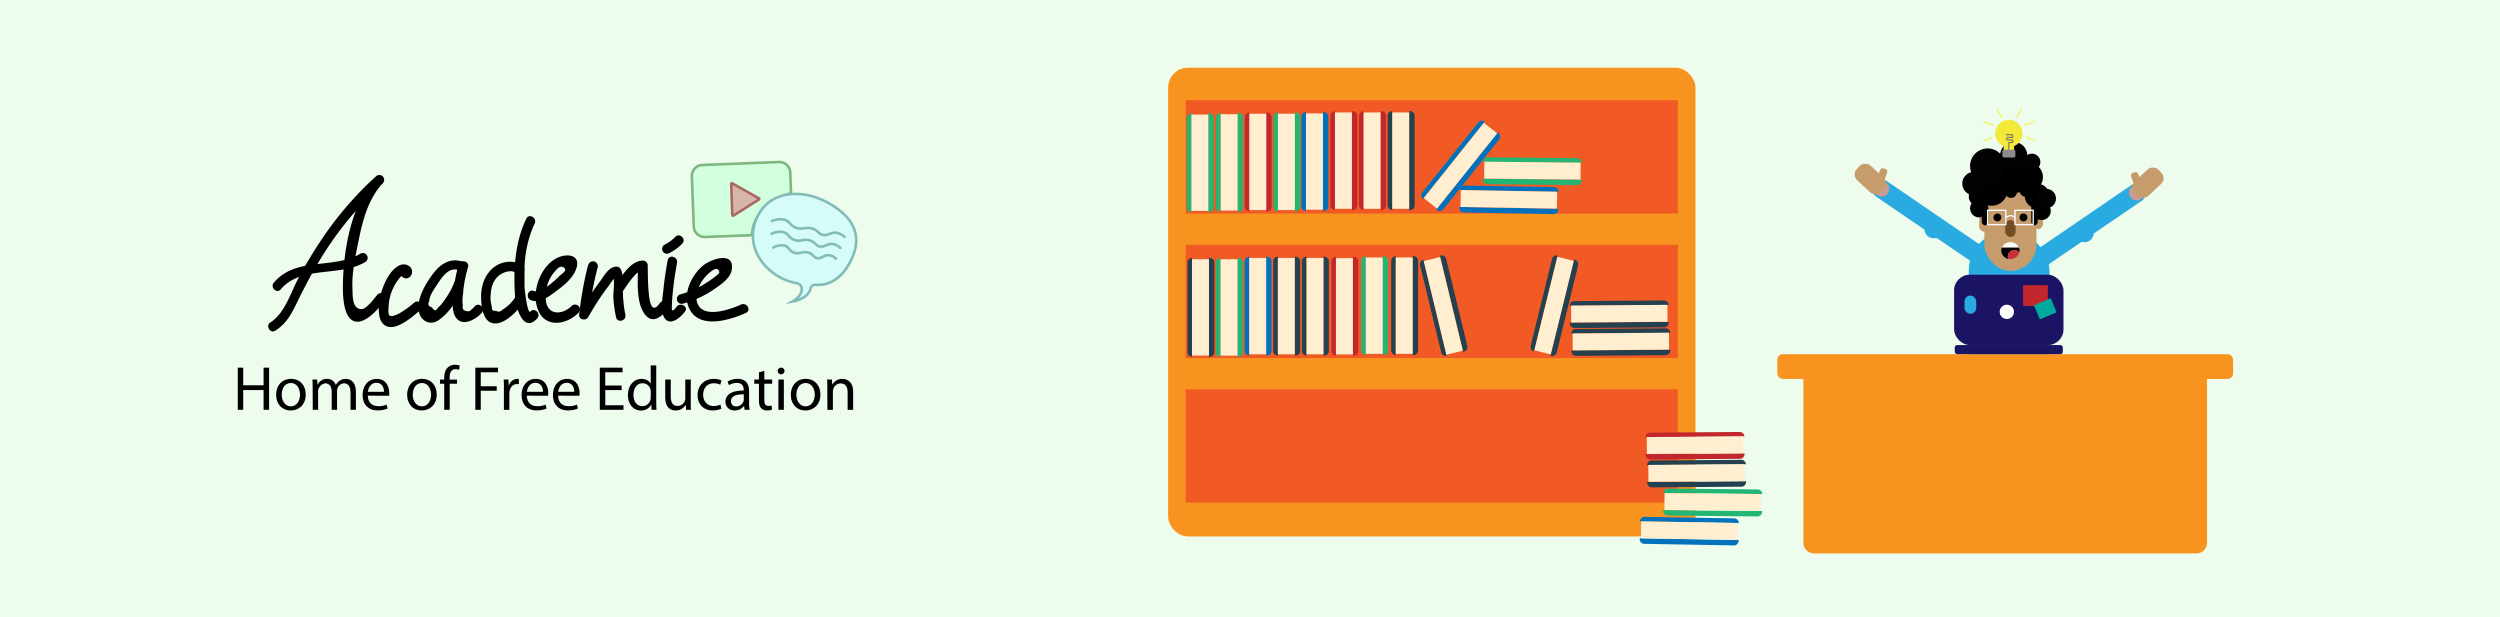 <svg xmlns="http://www.w3.org/2000/svg" viewBox="0 0 1920 474"><defs><style>.cls-1{fill:#edfced;}.cls-2{fill:#29abe2;}.cls-3{fill:#c69c95;}.cls-4{fill:#c69c6d;}.cls-5{fill:#f7931e;}.cls-6{fill:#f15a24;}.cls-7{fill:#754c24;}.cls-8{fill:#c4333e;}.cls-9{fill:#fcfcfc;}.cls-10{fill:#020202;}.cls-11{fill:#f2e938;}.cls-12{fill:#8c8c8c;}.cls-13,.cls-14,.cls-15,.cls-27{fill:none;}.cls-13{stroke:#666;}.cls-13,.cls-14{stroke-linejoin:round;stroke-width:0.75px;}.cls-14{stroke:#fcee21;}.cls-15{stroke:#fff;}.cls-15,.cls-24,.cls-25,.cls-26,.cls-27{stroke-miterlimit:10;}.cls-16{fill:#1b1464;}.cls-17{fill:#fff;}.cls-18{fill:#c1272d;}.cls-19{fill:#00a99d;}.cls-20{fill:#22b573;}.cls-21{fill:#ffefd0;}.cls-22{fill:#0071bc;}.cls-23{fill:#25404f;}.cls-24{fill:#d2ffde;stroke:#7db77d;}.cls-24,.cls-25,.cls-26,.cls-27{stroke-width:2px;}.cls-25{fill:#d6fcfa;}.cls-25,.cls-27{stroke:#82bcb6;}.cls-26{fill:#d8b6a7;stroke:#a86863;}</style></defs><g id="Layer_2" data-name="Layer 2"><rect class="cls-1" width="1920" height="474"/></g><g id="Layer_1" data-name="Layer 1"><rect class="cls-2" x="1599.8" y="247.91" width="14.46" height="101.45" rx="7.23" transform="translate(2264.74 1668.13) rotate(-124.33)"/><circle class="cls-2" cx="1601" cy="179" r="7"/><circle class="cls-3" cx="1641" cy="148" r="6"/><rect class="cls-4" x="1639.61" y="258.25" width="5.85" height="10.79" rx="2" transform="translate(4.99 441.66) rotate(-19.65)"/><rect class="cls-4" x="1638.97" y="258.71" width="25.41" height="15.24" rx="6" transform="translate(261.67 1074.36) rotate(-43.1)"/><rect class="cls-2" x="1512" y="177" width="62" height="145" rx="31"/><rect class="cls-5" x="897.12" y="52" width="405" height="360" rx="15.3"/><rect class="cls-6" x="910.63" y="299" width="378" height="87"/><rect class="cls-5" x="1365" y="272" width="350" height="19" rx="4.15"/><path class="cls-5" d="M1688.89,551H1395.11a8.11,8.11,0,0,1-8.11-8.11V416h310V542.89A8.11,8.11,0,0,1,1688.89,551Z" transform="translate(-2 -126)"/><rect class="cls-4" x="1561" y="163" width="8" height="13" rx="4"/><rect class="cls-4" x="1520" y="165" width="8" height="13" rx="4"/><rect class="cls-4" x="1524" y="146" width="40" height="62" rx="20"/><rect class="cls-7" x="1540" y="169" width="8" height="13" rx="4"/><circle cx="1534" cy="167" r="2.5"/><path d="M1536,291a2,2,0,1,1-2,2,2,2,0,0,1,2-2m0-1a3,3,0,1,0,3,3,3,3,0,0,0-3-3Z" transform="translate(-2 -126)"/><circle cx="1554" cy="167" r="2.5"/><path d="M1556,291a2,2,0,1,1-2,2,2,2,0,0,1,2-2m0-1a3,3,0,1,0,3,3,3,3,0,0,0-3-3Z" transform="translate(-2 -126)"/><path d="M1539,318.5a6.61,6.61,0,0,0,5.35,6.31A4.94,4.94,0,0,1,1544,323a5,5,0,0,1,8.85-3.16,5.92,5.92,0,0,0,.15-1.34,6,6,0,0,0-.54-2.5h-12.92A6,6,0,0,0,1539,318.5Z" transform="translate(-2 -126)"/><path class="cls-8" d="M1549,318a5,5,0,0,0-5,5,4.94,4.94,0,0,0,.35,1.81,7.45,7.45,0,0,0,1.65.19,6.9,6.9,0,0,0,6.85-5.16A5,5,0,0,0,1549,318Z" transform="translate(-2 -126)"/><path class="cls-9" d="M1546,312a7,7,0,0,0-6.46,4h12.92A7,7,0,0,0,1546,312Z" transform="translate(-2 -126)"/><circle cx="1529.5" cy="145.5" r="12.5"/><circle cx="1520" cy="160" r="7"/><circle cx="1519" cy="151" r="7"/><circle cx="1544.5" cy="147.5" r="4.5"/><circle cx="1549" cy="142" r="6"/><circle cx="1542.5" cy="140.5" r="4.5"/><circle cx="1568" cy="162" r="7"/><circle cx="1555.5" cy="146.5" r="4.5"/><circle cx="1564.5" cy="150.5" r="9.5"/><circle cx="1558" cy="136" r="11"/><circle cx="1542.5" cy="132.5" r="8.5"/><rect class="cls-10" x="1522" y="157" width="5" height="16" rx="2.5"/><rect class="cls-10" x="1560" y="157" width="5" height="16" rx="2.5"/><circle class="cls-10" cx="1526.5" cy="127.5" r="13.5"/><circle class="cls-10" cx="1516" cy="141" r="9"/><circle class="cls-10" cx="1546.5" cy="119.5" r="10.5"/><circle class="cls-10" cx="1560.5" cy="124.5" r="6.5"/><circle class="cls-10" cx="1571.5" cy="152.5" r="7.5"/><circle class="cls-11" cx="1542.83" cy="102.5" r="10.5"/><rect class="cls-11" x="1538.83" y="109" width="8" height="8"/><rect class="cls-12" x="1537.83" y="115" width="10" height="6" rx="1.23"/><path class="cls-13" d="M1544.8,241V235.5h2.7a1.39,1.39,0,0,0,0-2h-4a1.39,1.39,0,0,1,0-2h4a1.39,1.39,0,0,0,0-2h-5" transform="translate(-2 -126)"/><line class="cls-14" x1="1530.5" y1="105.5" x2="1523.5" y2="108.5"/><line class="cls-14" x1="1531.5" y1="96.5" x2="1523.5" y2="93.5"/><line class="cls-14" x1="1537.5" y1="90.5" x2="1533.5" y2="83.5"/><line class="cls-14" x1="1555.68" y1="105.19" x2="1562.68" y2="108.19"/><line class="cls-14" x1="1554.68" y1="96.19" x2="1562.68" y2="93.19"/><line class="cls-14" x1="1548.68" y1="90.19" x2="1552.68" y2="83.19"/><rect class="cls-15" x="1526.5" y="161.5" width="14" height="11"/><rect class="cls-15" x="1547.5" y="161.5" width="14" height="11"/><path class="cls-15" d="M1542.54,293.05s3.74-3.22,7,0" transform="translate(-2 -126)"/><rect class="cls-2" x="1475.74" y="244.91" width="14.46" height="101.45" rx="7.23" transform="translate(400.48 1227.53) rotate(-55.67)"/><circle class="cls-2" cx="1485" cy="176" r="7"/><circle class="cls-3" cx="1445" cy="145" r="6"/><rect class="cls-4" x="1442.06" y="257.71" width="10.79" height="5.85" rx="2" transform="translate(713.28 1410.18) rotate(-70.35)"/><rect class="cls-4" x="1430.7" y="250.63" width="15.24" height="25.41" rx="6" transform="translate(261.31 1007.66) rotate(-46.9)"/><rect class="cls-16" x="1500.75" y="211" width="84" height="54" rx="12"/><rect class="cls-2" x="1508.75" y="227" width="9" height="14" rx="4.5"/><circle class="cls-17" cx="1541.25" cy="239.5" r="5.5"/><rect class="cls-18" x="1553.75" y="219" width="19" height="16"/><rect class="cls-19" x="1565.75" y="357.21" width="14" height="11.79" transform="translate(-19.72 512.43) rotate(-22.82)"/><rect class="cls-16" x="1501.25" y="265" width="83" height="7" rx="1.89"/><rect class="cls-6" x="910.63" y="77" width="378" height="87"/><rect class="cls-6" x="910.63" y="188" width="378" height="87"/><path class="cls-20" d="M930.53,213H930v76h.53a3.63,3.63,0,0,0,3.64-3.64V216.64A3.64,3.64,0,0,0,930.53,213Z" transform="translate(-2 -126)"/><path class="cls-20" d="M917,214v-1a3.64,3.64,0,0,0-3.5,3.63v68.71A3.62,3.62,0,0,0,917,289V214Z" transform="translate(-2 -126)"/><rect class="cls-21" x="915" y="88" width="13" height="74"/><path class="cls-20" d="M953,212.7h-.53v76H953a3.64,3.64,0,0,0,3.64-3.64V216.34A3.64,3.64,0,0,0,953,212.7Z" transform="translate(-2 -126)"/><path class="cls-20" d="M939.48,213.7v-1a3.63,3.63,0,0,0-3.5,3.63v68.71a3.64,3.64,0,0,0,3.5,3.63v-75Z" transform="translate(-2 -126)"/><rect class="cls-21" x="937.48" y="87.7" width="13" height="74"/><path class="cls-18" d="M975,212.33h-.53v76H975a3.64,3.64,0,0,0,3.64-3.64V216A3.64,3.64,0,0,0,975,212.33Z" transform="translate(-2 -126)"/><path class="cls-18" d="M961.49,213.33v-1A3.63,3.63,0,0,0,958,216v68.71a3.65,3.65,0,0,0,3.51,3.63v-75Z" transform="translate(-2 -126)"/><rect class="cls-21" x="959.49" y="87.33" width="13" height="74"/><path class="cls-20" d="M997,212.33h-.53v76H997a3.64,3.64,0,0,0,3.64-3.64V216A3.64,3.64,0,0,0,997,212.33Z" transform="translate(-2 -126)"/><path class="cls-20" d="M983.49,213.33v-1A3.63,3.63,0,0,0,980,216v68.71a3.65,3.65,0,0,0,3.51,3.63v-75Z" transform="translate(-2 -126)"/><rect class="cls-21" x="981.49" y="87.33" width="13" height="74"/><path class="cls-22" d="M1018.55,212.07H1018v76h.53a3.64,3.64,0,0,0,3.64-3.64V215.71A3.64,3.64,0,0,0,1018.55,212.07Z" transform="translate(-2 -126)"/><path class="cls-22" d="M1005,213.07v-1a3.63,3.63,0,0,0-3.5,3.62v68.72a3.63,3.63,0,0,0,3.5,3.62v-75Z" transform="translate(-2 -126)"/><rect class="cls-21" x="1003.02" y="87.07" width="13" height="74"/><path class="cls-18" d="M1040.77,211.36h-.52v76h.52a3.64,3.64,0,0,0,3.65-3.64V215A3.64,3.64,0,0,0,1040.77,211.36Z" transform="translate(-2 -126)"/><path class="cls-18" d="M1027.25,212.36v-1a3.63,3.63,0,0,0-3.51,3.62v68.72a3.63,3.63,0,0,0,3.51,3.62v-75Z" transform="translate(-2 -126)"/><rect class="cls-21" x="1025.25" y="86.36" width="13" height="74"/><path class="cls-18" d="M1062.77,211.36h-.52v76h.52a3.64,3.64,0,0,0,3.65-3.64V215A3.64,3.64,0,0,0,1062.77,211.36Z" transform="translate(-2 -126)"/><path class="cls-18" d="M1049.25,212.36v-1a3.63,3.63,0,0,0-3.51,3.62v68.72a3.63,3.63,0,0,0,3.51,3.62v-75Z" transform="translate(-2 -126)"/><rect class="cls-21" x="1047.25" y="86.36" width="13" height="74"/><path class="cls-23" d="M1084.77,211.36h-.52v76h.52a3.64,3.64,0,0,0,3.65-3.64V215A3.64,3.64,0,0,0,1084.77,211.36Z" transform="translate(-2 -126)"/><path class="cls-23" d="M1071.25,212.36v-1a3.63,3.63,0,0,0-3.51,3.62v68.72a3.63,3.63,0,0,0,3.51,3.62v-75Z" transform="translate(-2 -126)"/><rect class="cls-21" x="1069.25" y="86.36" width="13" height="74"/><path class="cls-22" d="M1152.81,227.94l-.42-.33-.62.78-46.21,57.8-.62.78.42.33a3.63,3.63,0,0,0,5.11-.57l42.91-53.67A3.65,3.65,0,0,0,1152.81,227.94Z" transform="translate(-2 -126)"/><path class="cls-22" d="M1141.61,220.27l.62-.77a3.63,3.63,0,0,0-5,.65l-42.91,53.67a3.63,3.63,0,0,0,.48,5l.61-.76Z" transform="translate(-2 -126)"/><rect class="cls-21" x="1086.59" y="246.73" width="74" height="13" transform="translate(222.22 846.76) rotate(-51.36)"/><path class="cls-22" d="M1198.73,286.8v-.53l-1,0-74-1.29-1,0v.53a3.64,3.64,0,0,0,3.58,3.7l68.7,1.21A3.66,3.66,0,0,0,1198.73,286.8Z" transform="translate(-2 -126)"/><path class="cls-22" d="M1198,273.26h1a3.63,3.63,0,0,0-3.57-3.56l-68.7-1.21a3.65,3.65,0,0,0-3.69,3.44l1,0Z" transform="translate(-2 -126)"/><rect class="cls-21" x="1154.35" y="242.11" width="13" height="74" transform="translate(859.46 1308.9) rotate(-89)"/><path class="cls-20" d="M1216.78,264.52V264h-1l-74-.74h-1v.53a3.63,3.63,0,0,0,3.6,3.67l68.71.69A3.64,3.64,0,0,0,1216.78,264.52Z" transform="translate(-2 -126)"/><path class="cls-20" d="M1215.91,251h1a3.63,3.63,0,0,0-3.59-3.54l-68.71-.69a3.63,3.63,0,0,0-3.66,3.47h1Z" transform="translate(-2 -126)"/><rect class="cls-21" x="1172.35" y="220.11" width="13" height="74" transform="matrix(0.01, -1, 1, 0.01, 907.98, 1307.33)"/><path class="cls-23" d="M931,324.07h-.53v76H931a3.64,3.64,0,0,0,3.64-3.64V327.71A3.64,3.64,0,0,0,931,324.07Z" transform="translate(-2 -126)"/><path class="cls-23" d="M917.48,325.07v-1a3.63,3.63,0,0,0-3.5,3.62v68.72a3.63,3.63,0,0,0,3.5,3.62v-75Z" transform="translate(-2 -126)"/><rect class="cls-21" x="915.48" y="199.07" width="13" height="74"/><path class="cls-20" d="M952.92,324.11h-.52v76h.52a3.64,3.64,0,0,0,3.65-3.64V327.75A3.64,3.64,0,0,0,952.92,324.11Z" transform="translate(-2 -126)"/><path class="cls-20" d="M939.4,325.11v-1a3.63,3.63,0,0,0-3.51,3.62v68.72a3.63,3.63,0,0,0,3.51,3.62v-75Z" transform="translate(-2 -126)"/><rect class="cls-21" x="937.4" y="199.11" width="13" height="74"/><path class="cls-22" d="M974.92,323.11h-.52v76h.52a3.64,3.64,0,0,0,3.65-3.64V326.75A3.64,3.64,0,0,0,974.92,323.11Z" transform="translate(-2 -126)"/><path class="cls-22" d="M961.4,324.11v-1a3.63,3.63,0,0,0-3.51,3.62v68.72a3.63,3.63,0,0,0,3.51,3.62v-75Z" transform="translate(-2 -126)"/><rect class="cls-21" x="959.4" y="198.11" width="13" height="74"/><path class="cls-23" d="M996.92,323.11h-.52v76h.52a3.64,3.64,0,0,0,3.65-3.64V326.75A3.64,3.64,0,0,0,996.92,323.11Z" transform="translate(-2 -126)"/><path class="cls-23" d="M983.4,324.11v-1a3.63,3.63,0,0,0-3.51,3.62v68.72a3.63,3.63,0,0,0,3.51,3.62v-75Z" transform="translate(-2 -126)"/><rect class="cls-21" x="981.4" y="198.11" width="13" height="74"/><path class="cls-23" d="M1018.92,323.11h-.52v76h.52a3.64,3.64,0,0,0,3.65-3.64V326.75A3.64,3.64,0,0,0,1018.92,323.11Z" transform="translate(-2 -126)"/><path class="cls-23" d="M1005.4,324.11v-1a3.63,3.63,0,0,0-3.51,3.62v68.72a3.63,3.63,0,0,0,3.51,3.62v-75Z" transform="translate(-2 -126)"/><rect class="cls-21" x="1003.4" y="198.11" width="13" height="74"/><path class="cls-18" d="M1041.54,323.23H1041v76h.53a3.64,3.64,0,0,0,3.64-3.64V326.88A3.64,3.64,0,0,0,1041.54,323.23Z" transform="translate(-2 -126)"/><path class="cls-18" d="M1028,324.23v-1a3.63,3.63,0,0,0-3.51,3.63v68.71a3.65,3.65,0,0,0,3.51,3.63v-75Z" transform="translate(-2 -126)"/><rect class="cls-21" x="1026.01" y="198.23" width="13" height="74"/><path class="cls-20" d="M1064.47,322.74h-.53v76h.53a3.64,3.64,0,0,0,3.64-3.64V326.38A3.64,3.64,0,0,0,1064.47,322.74Z" transform="translate(-2 -126)"/><path class="cls-20" d="M1050.94,323.74v-1a3.63,3.63,0,0,0-3.5,3.63v68.71a3.64,3.64,0,0,0,3.5,3.63v-75Z" transform="translate(-2 -126)"/><rect class="cls-21" x="1048.94" y="197.74" width="13" height="74"/><path class="cls-23" d="M1087.47,322.74h-.53v76h.53a3.64,3.64,0,0,0,3.64-3.64V326.38A3.64,3.64,0,0,0,1087.47,322.74Z" transform="translate(-2 -126)"/><path class="cls-23" d="M1073.94,323.74v-1a3.63,3.63,0,0,0-3.5,3.63v68.71a3.64,3.64,0,0,0,3.5,3.63v-75Z" transform="translate(-2 -126)"/><rect class="cls-21" x="1071.94" y="197.74" width="13" height="74"/><path class="cls-23" d="M1108.33,322.23l-.51.12.23,1,17.43,71.91.24,1,.51-.12a3.64,3.64,0,0,0,2.68-4.4l-16.18-66.78A3.64,3.64,0,0,0,1108.33,322.23Z" transform="translate(-2 -126)"/><path class="cls-23" d="M1095.42,326.39l-.23-1a3.64,3.64,0,0,0-2.56,4.35l16.19,66.78a3.63,3.63,0,0,0,4.26,2.7l-.23-1Z" transform="translate(-2 -126)"/><rect class="cls-21" x="1103.95" y="323.82" width="13" height="74" transform="translate(-55.75 145.73) rotate(-13.62)"/><path class="cls-23" d="M1284.82,395.14v-.53h-1l-74,.56h-1v.53a3.63,3.63,0,0,0,3.67,3.61l68.71-.52A3.64,3.64,0,0,0,1284.82,395.14Z" transform="translate(-2 -126)"/><path class="cls-23" d="M1283.72,381.62h1a3.63,3.63,0,0,0-3.66-3.47l-68.71.52a3.63,3.63,0,0,0-3.6,3.53h1Z" transform="translate(-2 -126)"/><rect class="cls-21" x="1209.77" y="381.9" width="74" height="13" transform="translate(-4.91 -116.52) rotate(-0.44)"/><path class="cls-23" d="M1211.36,325.44l-.52-.13-.24,1-17.68,71.86-.24,1,.52.13a3.64,3.64,0,0,0,4.4-2.66L1214,329.84A3.64,3.64,0,0,0,1211.36,325.44Z" transform="translate(-2 -126)"/><path class="cls-23" d="M1198,323.18l.24-1a3.63,3.63,0,0,0-4.27,2.68l-16.42,66.73a3.62,3.62,0,0,0,2.53,4.35l.24-1Z" transform="translate(-2 -126)"/><rect class="cls-21" x="1158.45" y="354.16" width="74" height="13" transform="translate(557.57 1309.29) rotate(-76.17)"/><path class="cls-23" d="M1283.64,373.75v-.53h-1l-74,.57h-1v.53a3.66,3.66,0,0,0,3.67,3.62l68.71-.53A3.63,3.63,0,0,0,1283.64,373.75Z" transform="translate(-2 -126)"/><path class="cls-23" d="M1282.54,360.22h1a3.64,3.64,0,0,0-3.66-3.48l-68.71.52a3.64,3.64,0,0,0-3.6,3.53h1Z" transform="translate(-2 -126)"/><rect class="cls-21" x="1208.59" y="360.51" width="74" height="13" transform="translate(-4.75 -116.53) rotate(-0.44)"/><path class="cls-22" d="M1337.27,541.26v-.53l-1,0-74-1.29-1,0v.53a3.64,3.64,0,0,0,3.58,3.7l68.7,1.2A3.64,3.64,0,0,0,1337.27,541.26Z" transform="translate(-2 -126)"/><path class="cls-22" d="M1336.5,527.71l1,0a3.64,3.64,0,0,0-3.56-3.57l-68.71-1.2a3.65,3.65,0,0,0-3.69,3.44l1,0Z" transform="translate(-2 -126)"/><rect class="cls-21" x="1292.9" y="496.56" width="13" height="74" transform="translate(741.16 1697.42) rotate(-89)"/><path class="cls-20" d="M1355.32,519v-.53h-1l-74-.74h-1v.53a3.64,3.64,0,0,0,3.6,3.68l68.71.69A3.64,3.64,0,0,0,1355.32,519Z" transform="translate(-2 -126)"/><path class="cls-20" d="M1354.46,505.43h1a3.63,3.63,0,0,0-3.59-3.54l-68.71-.68a3.63,3.63,0,0,0-3.66,3.47h1Z" transform="translate(-2 -126)"/><rect class="cls-21" x="1310.89" y="474.56" width="13" height="74" transform="translate(790.69 1697.78) rotate(-89.43)"/><path class="cls-23" d="M1343,496.14v-.53h-1l-74,.56h-1v.53a3.63,3.63,0,0,0,3.66,3.61l68.72-.52A3.65,3.65,0,0,0,1343,496.14Z" transform="translate(-2 -126)"/><path class="cls-23" d="M1341.87,482.62h1a3.64,3.64,0,0,0-3.65-3.48l-68.71.53a3.62,3.62,0,0,0-3.6,3.53h1Z" transform="translate(-2 -126)"/><rect class="cls-21" x="1267.92" y="482.9" width="74" height="13" transform="translate(-5.68 -116.08) rotate(-0.44)"/><path class="cls-18" d="M1341.79,474.74v-.53h-1l-74,.56h-1v.53a3.63,3.63,0,0,0,3.67,3.61l68.71-.52A3.63,3.63,0,0,0,1341.79,474.74Z" transform="translate(-2 -126)"/><path class="cls-18" d="M1340.69,461.22h1a3.62,3.62,0,0,0-3.65-3.47l-68.71.52a3.62,3.62,0,0,0-3.6,3.53h1Z" transform="translate(-2 -126)"/><rect class="cls-21" x="1266.74" y="461.5" width="74" height="13" transform="translate(-5.52 -116.08) rotate(-0.44)"/><path d="M188.79,408.37v13.54h15.65V408.37h4.22v32.36h-4.22V425.56H188.79v15.17h-4.18V408.37Z" transform="translate(-2 -126)"/><path d="M236.79,428.92c0,8.59-5.95,12.34-11.57,12.34-6.29,0-11.14-4.61-11.14-12,0-7.77,5.09-12.33,11.52-12.33C232.28,417,236.79,421.81,236.79,428.92Zm-18.43.24c0,5.09,2.92,8.93,7,8.93s7.06-3.79,7.06-9c0-3.93-2-8.93-7-8.93S218.36,424.74,218.36,429.16Z" transform="translate(-2 -126)"/><path d="M242.12,423.78c0-2.4-.05-4.37-.2-6.29h3.7l.19,3.75H246a8,8,0,0,1,7.29-4.27,6.88,6.88,0,0,1,6.58,4.65h.1a9.62,9.62,0,0,1,2.59-3,7.9,7.9,0,0,1,5.13-1.63c3.08,0,7.64,2,7.64,10.08v13.68h-4.13V427.58c0-4.47-1.63-7.16-5-7.16a5.47,5.47,0,0,0-5,3.84,6.78,6.78,0,0,0-.34,2.12v14.35h-4.13V426.81c0-3.7-1.63-6.39-4.85-6.39a6.32,6.32,0,0,0-5.57,6.29v14h-4.12Z" transform="translate(-2 -126)"/><path d="M284.5,429.88c.1,5.71,3.74,8.06,8,8.06a15.14,15.14,0,0,0,6.43-1.2l.72,3a18.85,18.85,0,0,1-7.73,1.44c-7.15,0-11.42-4.71-11.42-11.71S284.6,417,291.36,417c7.59,0,9.61,6.67,9.61,10.94a15.22,15.22,0,0,1-.15,2Zm12.39-3c0-2.69-1.11-6.87-5.86-6.87-4.27,0-6.15,3.94-6.48,6.87Z" transform="translate(-2 -126)"/><path d="M337.4,428.92c0,8.59-6,12.34-11.57,12.34-6.29,0-11.14-4.61-11.14-12,0-7.77,5.09-12.33,11.52-12.33C332.88,417,337.4,421.81,337.4,428.92Zm-18.44.24c0,5.09,2.93,8.93,7.06,8.93s7.06-3.79,7.06-9c0-3.93-2-8.93-7-8.93S319,424.74,319,429.16Z" transform="translate(-2 -126)"/><path d="M343.16,440.73v-20h-3.27v-3.22h3.27v-1.1c0-3.26.72-6.24,2.68-8.11a8.09,8.09,0,0,1,5.67-2.16,9.73,9.73,0,0,1,3.6.67l-.58,3.26a6.44,6.44,0,0,0-2.69-.52c-3.6,0-4.51,3.16-4.51,6.72v1.24H353v3.22h-5.62v20Z" transform="translate(-2 -126)"/><path d="M367.06,408.37h17.42v3.51H371.23v10.75h12.25v3.46H371.23v14.64h-4.17Z" transform="translate(-2 -126)"/><path d="M389,424.74c0-2.73,0-5.09-.19-7.25h3.7l.14,4.56h.19a7,7,0,0,1,6.44-5.08,4.44,4.44,0,0,1,1.2.14v4a6.82,6.82,0,0,0-1.44-.14c-3,0-5.09,2.26-5.67,5.43a12.41,12.41,0,0,0-.19,2v12.39H389Z" transform="translate(-2 -126)"/><path d="M406.61,429.88c.1,5.71,3.75,8.06,8,8.06a15.14,15.14,0,0,0,6.43-1.2l.72,3a18.85,18.85,0,0,1-7.73,1.44c-7.15,0-11.42-4.71-11.42-11.71S406.71,417,413.48,417c7.58,0,9.6,6.67,9.6,10.94a15.22,15.22,0,0,1-.15,2Zm12.39-3c0-2.69-1.11-6.87-5.86-6.87-4.27,0-6.14,3.94-6.48,6.87Z" transform="translate(-2 -126)"/><path d="M430.66,429.88c.09,5.71,3.74,8.06,8,8.06a15.14,15.14,0,0,0,6.43-1.2l.72,3a18.85,18.85,0,0,1-7.73,1.44c-7.15,0-11.42-4.71-11.42-11.71S430.75,417,437.52,417c7.59,0,9.6,6.67,9.6,10.94a15.62,15.62,0,0,1-.14,2Zm12.38-3c0-2.69-1.1-6.87-5.85-6.87-4.27,0-6.15,3.94-6.48,6.87Z" transform="translate(-2 -126)"/><path d="M479.43,425.56H466.85v11.66h14v3.51h-18.2V408.37h17.48v3.51h-13.3V422.1h12.58Z" transform="translate(-2 -126)"/><path d="M506,406.65v28.08c0,2.06.05,4.41.19,6h-3.79l-.19-4h-.1a8.6,8.6,0,0,1-7.92,4.56c-5.62,0-9.94-4.76-9.94-11.81,0-7.73,4.76-12.48,10.42-12.48,3.55,0,5.95,1.68,7,3.55h.09V406.65ZM501.79,427a7.06,7.06,0,0,0-.19-1.77,6.21,6.21,0,0,0-6.09-4.9c-4.37,0-7,3.84-7,9,0,4.7,2.3,8.59,6.86,8.59a6.35,6.35,0,0,0,6.19-5,7.09,7.09,0,0,0,.19-1.83Z" transform="translate(-2 -126)"/><path d="M532.47,434.39c0,2.4,0,4.51.19,6.34h-3.75l-.24-3.79h-.09a8.75,8.75,0,0,1-7.68,4.32c-3.65,0-8-2-8-10.18V417.49h4.23v12.87c0,4.42,1.34,7.39,5.18,7.39a5.93,5.93,0,0,0,6-6V417.49h4.23Z" transform="translate(-2 -126)"/><path d="M556,439.86a15.45,15.45,0,0,1-6.67,1.35c-7,0-11.57-4.75-11.57-11.86S542.69,417,550.27,417a14.22,14.22,0,0,1,5.86,1.2l-1,3.27a9.76,9.76,0,0,0-4.9-1.1c-5.32,0-8.2,3.93-8.2,8.78,0,5.38,3.45,8.69,8.06,8.69a12.1,12.1,0,0,0,5.18-1.15Z" transform="translate(-2 -126)"/><path d="M573.84,440.73l-.33-2.93h-.15a8.65,8.65,0,0,1-7.1,3.46c-4.71,0-7.11-3.32-7.11-6.68,0-5.61,5-8.68,14-8.64v-.48c0-1.92-.53-5.37-5.28-5.37a11.65,11.65,0,0,0-6.05,1.72l-1-2.78a14.42,14.42,0,0,1,7.64-2.06c7.1,0,8.83,4.84,8.83,9.5v8.69a32.57,32.57,0,0,0,.38,5.57Zm-.62-11.86c-4.61-.09-9.84.72-9.84,5.23a3.74,3.74,0,0,0,4,4,5.78,5.78,0,0,0,5.62-3.89,4.52,4.52,0,0,0,.24-1.35Z" transform="translate(-2 -126)"/><path d="M589,410.82v6.67h6v3.22h-6v12.53c0,2.88.82,4.51,3.17,4.51a9.18,9.18,0,0,0,2.45-.29l.19,3.17a10.26,10.26,0,0,1-3.75.58,5.88,5.88,0,0,1-4.56-1.78c-1.2-1.25-1.63-3.31-1.63-6.05V420.71h-3.6v-3.22h3.6v-5.56Z" transform="translate(-2 -126)"/><path d="M604.51,411a2.62,2.62,0,0,1-5.23,0,2.57,2.57,0,0,1,2.64-2.64A2.51,2.51,0,0,1,604.51,411Zm-4.7,29.76V417.49H604v23.24Z" transform="translate(-2 -126)"/><path d="M632.07,428.92c0,8.59-6,12.34-11.57,12.34-6.29,0-11.14-4.61-11.14-12,0-7.77,5.09-12.33,11.52-12.33C627.55,417,632.07,421.81,632.07,428.92Zm-18.44.24c0,5.09,2.93,8.93,7.06,8.93s7.06-3.79,7.06-9c0-3.93-2-8.93-7-8.93S613.63,424.74,613.63,429.16Z" transform="translate(-2 -126)"/><path d="M637.39,423.78c0-2.4,0-4.37-.19-6.29h3.74l.24,3.84h.1A8.55,8.55,0,0,1,649,417c3.22,0,8.21,1.92,8.21,9.89v13.87h-4.23V427.34c0-3.75-1.39-6.87-5.37-6.87a6,6,0,0,0-5.67,4.32,6.16,6.16,0,0,0-.28,2v14h-4.23Z" transform="translate(-2 -126)"/><g id="Layer_2-2" data-name="Layer 2"><g id="Layer_1-2" data-name="Layer 1-2"><path class="cls-24" d="M609.52,274.32l-.61-15.88a8.37,8.37,0,0,0-8.67-8l-58.91,2.29a8.38,8.38,0,0,0-8,8.67L534.81,300a8.35,8.35,0,0,0,8.65,8h0l36.09-1.38C579.82,291.8,592.36,279.38,609.52,274.32Z" transform="translate(-2 -126)"/><path class="cls-25" d="M624.66,347.28c-2,8.69-14.32,10.39-14.32,10.39,6-3.28,7.41-7,7.41-9.75a4.42,4.42,0,0,0-3.68-4.37,44.28,44.28,0,0,1-16.55-6.72c-18.71-12.64-21.8-33.21-11.21-48.86s33.49-16.84,53-5.46c21.09,12.35,25.63,28.15,14,47.56-6,9.87-14.52,15.45-25.31,14.69A3.29,3.29,0,0,0,624.66,347.28Z" transform="translate(-2 -126)"/><path class="cls-26" d="M563.55,267.28l.84,23.73a.61.61,0,0,0,.61.62.6.6,0,0,0,.35-.1l19.51-12.35a.47.47,0,0,0,.17-.64.46.46,0,0,0-.17-.17l-20.47-11.53a.53.53,0,0,0-.75.15A.52.52,0,0,0,563.55,267.28Z" transform="translate(-2 -126)"/><path class="cls-27" d="M594.14,296.19a14.29,14.29,0,0,1,10.62-1.33c4,1.36,4,4.2,8.34,5.95,5.36,2.22,7.68-1.23,13.44,1,4.37,1.71,4.17,4.15,7.8,4.67,4,.59,5.63-2.17,9.73-1.75a11.94,11.94,0,0,1,7.11,3.8" transform="translate(-2 -126)"/><path class="cls-27" d="M593.82,306A13.25,13.25,0,0,1,604,304.44c3.8,1.26,3.75,4.07,7.83,5.73,5.06,2.05,7.4-1.41,12.76.69,4.12,1.58,3.9,4,7.41,4.47s5.41-2.3,9.28-2a10.73,10.73,0,0,1,6.64,3.73" transform="translate(-2 -126)"/><path class="cls-27" d="M595.25,316.59a12,12,0,0,1,9.39-1.93c3.45,1.09,3.28,3.85,7,5.31,4.57,1.83,6.79-1.65,11.68.2,3.73,1.4,3.43,3.8,6.59,4.1s4.94-2.47,8.59-2.3a8.76,8.76,0,0,1,6,3.33" transform="translate(-2 -126)"/><path d="M213.46,379.94c8.27-5.26,12.34-12.64,16.49-21.3,5.41-11.09,11.06-22,17.48-32.6a262.38,262.38,0,0,1,48.67-59.25l-5.24-5.24C272.27,281.85,266,316.44,265.38,343c-.14,7.19-.54,28.25,9.88,30,8.22,1.33,18.49-11.09,22.67-16.64,2.86-3.8-3.58-7.41-6.4-3.73-1.53,2-8,10.52-11.46,10.74-8,.5-7.13-10.89-7.4-15.87-.45-10.89,1.7-21.78,3.85-32.42,3.48-17.29,7.16-35,19.43-48.37a3.7,3.7,0,0,0-5.23-5.24,261.71,261.71,0,0,0-43.06,50.45c-6.08,9.13-11.63,18.61-16.77,28.29-5.83,11.06-10.15,26.27-21.16,33.36C205.71,376,209.43,382.54,213.46,379.94Z" transform="translate(-2 -126)"/><path d="M217.61,348.19c15.92-18.62,45.08-9.18,65-21a3.71,3.71,0,0,0-3.75-6.4c-20.81,12.35-49.38,2.1-66.52,22.23-3.08,3.58,2.13,8.86,5.24,5.23Z" transform="translate(-2 -126)"/><path d="M317.11,338.36c4.22-5.55-2-11.11-7.83-8.76-8.51,3.46-14,17.28-15.5,25.28-1.16,6.27-2.47,19.16,5.68,21.88s20.19-8.22,25.77-13c3.63-3.13-1.63-8.34-5.23-5.23a74,74,0,0,1-10.57,7.7c-1.48.87-6.74,3.7-8.44,1.95-1.09-1.13-.59-5.87-.5-7.41a35.93,35.93,0,0,1,3.63-13.85,38.3,38.3,0,0,1,2.47-4.37,27.15,27.15,0,0,1,3.36-4.2,2.7,2.7,0,0,0,.7-3.77l0-.05c-2.87,3.8,3.55,7.41,6.42,3.75Z" transform="translate(-2 -126)"/><path d="M358.86,327.7c-9.16-4.37-17.58,0-23.4,7.41s-13.16,19.11-11.95,29.2c1,8,8.74,12.35,15.58,7.41,8.81-6.05,15.18-17.28,18.93-26.84,1.73-4.44-5.43-6.37-7.13-2a55.87,55.87,0,0,1-7.95,14.1,20.54,20.54,0,0,1-4.67,5.38c-1.33,2.62-2.84,2.47-4.52-.27-2.79-.89-3.48-2.47-2.05-4.94,0-4.32,4.67-10.52,7-14.1,3.46-5.21,8.91-12.76,16.37-9.21,4.3,2,8.05-4.34,3.75-6.39Z" transform="translate(-2 -126)"/><path d="M354.3,329.25a104.55,104.55,0,0,0-3.91,20.05c-.51,5.66-1.75,13.83.89,19.11,4.72,9.46,15.61,3.34,20.64-2,3.29-3.46-1.95-8.69-5.23-5.24a27.24,27.24,0,0,1-4.17,3.86c-4.1.22-5.78-1.31-5.09-4.62a27.83,27.83,0,0,1,.15-8.35,95.24,95.24,0,0,1,3.88-20.89C362.79,326.64,355.65,324.66,354.3,329.25Z" transform="translate(-2 -126)"/><path d="M403.75,330.91c-4.64-5.36-14.39-4.5-19.75-1.41-8.77,4.94-12.64,14.81-12.5,24.47,0,6.49,1.09,18.84,9.17,20.29,8.88,1.63,19.75-10.39,23.77-16.76,2.62-4-3.8-7.73-6.39-3.75A29.56,29.56,0,0,1,387.65,364a3.37,3.37,0,0,1-4.59.74c-2.47.35-3.58-.76-3.31-3.28a22.27,22.27,0,0,1-.91-9c.24-6.13,2.12-12,7.41-15.61,2.71-1.9,9.35-4.22,12.34-.79s8.35-1.65,5.24-5.23Z" transform="translate(-2 -126)"/><path d="M406.29,293.77c-9,18.5-10.09,39.93-8.71,60.35.54,7.85,6.34,28.24,17,16.42,3.18-3.56-2-8.79-5.24-5.24-2.25,2.47-4.49-17.28-4.52-19.36v-13a86.42,86.42,0,0,1,7.8-35.31c2.08-4.27-4.32-8-6.39-3.72Z" transform="translate(-2 -126)"/><path d="M409.85,356.59c6.94,2.47,12.86-2.3,18.25-6.25s12.12-8.94,15.38-15.48c7-14-7.53-15.48-16.62-9-11,7.83-16.91,25.83-11.45,38.64,6,13.9,22.07,10.57,30.86,1.78A3.7,3.7,0,0,0,441,361c-6.86,6.84-18.29,7.53-19.75-4.08a28.85,28.85,0,0,1,6.47-22c1.9-2.13,4.27-5.43,7.16-3.51,3.33,2.2-1.09,4.52-3.13,6.5-3.73,3.6-14.08,13.6-19.91,11.53-4.49-1.61-6.44,5.53-2,7.13Z" transform="translate(-2 -126)"/><path d="M453.7,329.43a270.45,270.45,0,0,0-6.91,38.32c-.4,3.75,5.21,4.93,6.91,1.85,3.21-5.63,6.59-11.16,10.27-16.52,1.58-2.27,3.19-4.54,4.94-6.77.42-.56,5.36-8.09,6.59-8.09l-3.21-1.83c2.47,4.94.45,13.31.79,18.76a96.39,96.39,0,0,0,2.08,14.55c1,4.66,8.12,2.69,7.13-2a96.34,96.34,0,0,1-1.92-20.81c0-4.94.44-9.88-1.68-14.25a3.69,3.69,0,0,0-3.19-1.85c-6.17,0-9.68,7.41-13,11.75a229.84,229.84,0,0,0-15.12,23.31l6.89,1.88A256.26,256.26,0,0,1,461,331.38a3.71,3.71,0,1,0-7.16-1.95Z" transform="translate(-2 -126)"/><path d="M480.64,349.18c2.47-3.31,9.87-15.63,15-15.58L492,329.92c0,11-1.81,27.51,4.93,37,6.08,8.69,13.58,2.32,18.13-4.3,2.71-3.93-3.71-7.65-6.4-3.73-6.84,9.88-8.15-4-8.56-9.55-.52-6.5-.57-13-.65-19.51a3.74,3.74,0,0,0-3.7-3.7c-9.46,0-16.52,12.34-21.36,19.26-2.76,3.87,3.66,7.58,6.4,3.72Z" transform="translate(-2 -126)"/><path d="M514.81,325.8c-1.46,7.68-2.62,15.4-3.36,23.21-.57,5.75-2.27,13.35-.2,19,3.63,9.87,12.84,2.67,16.84-2.74,2.84-3.83-3.6-7.41-6.42-3.73-4.76,6.44-3.63.79-3.55-2.89,0-3.18.44-6.44.74-9.6.69-7.14,1.78-14.2,3.09-21.24C522.81,323.11,515.67,321.11,514.81,325.8Z" transform="translate(-2 -126)"/><path d="M526.24,359.3a77.72,77.72,0,0,0,23.19-10.49c5.26-3.58,13.35-8.67,14.52-15.43,2.46-14.82-15.78-8.5-21.86-3.53-9.4,7.67-17,23.58-9.65,35.08,8.72,13.71,30.91,6.59,42.47,1.36,4.34-2,.59-8.35-3.73-6.4-7,3.17-26.1,10.3-32.35,1.31-4.93-7.11.4-18,5.39-23.23,1.16-1.21,9.21-9.58,10.22-2.77.17,1.31-8.64,7.14-8.77,7.21a69.8,69.8,0,0,1-21.4,9.73,3.73,3.73,0,0,0,2,7.16Z" transform="translate(-2 -126)"/><path d="M520.71,307.87a30.45,30.45,0,0,1-8.37,6.08,3.7,3.7,0,0,0,3.75,6.39h0a37.21,37.21,0,0,0,9.88-7.23C529.28,309.7,524,304.44,520.71,307.87Z" transform="translate(-2 -126)"/></g></g></g></svg>